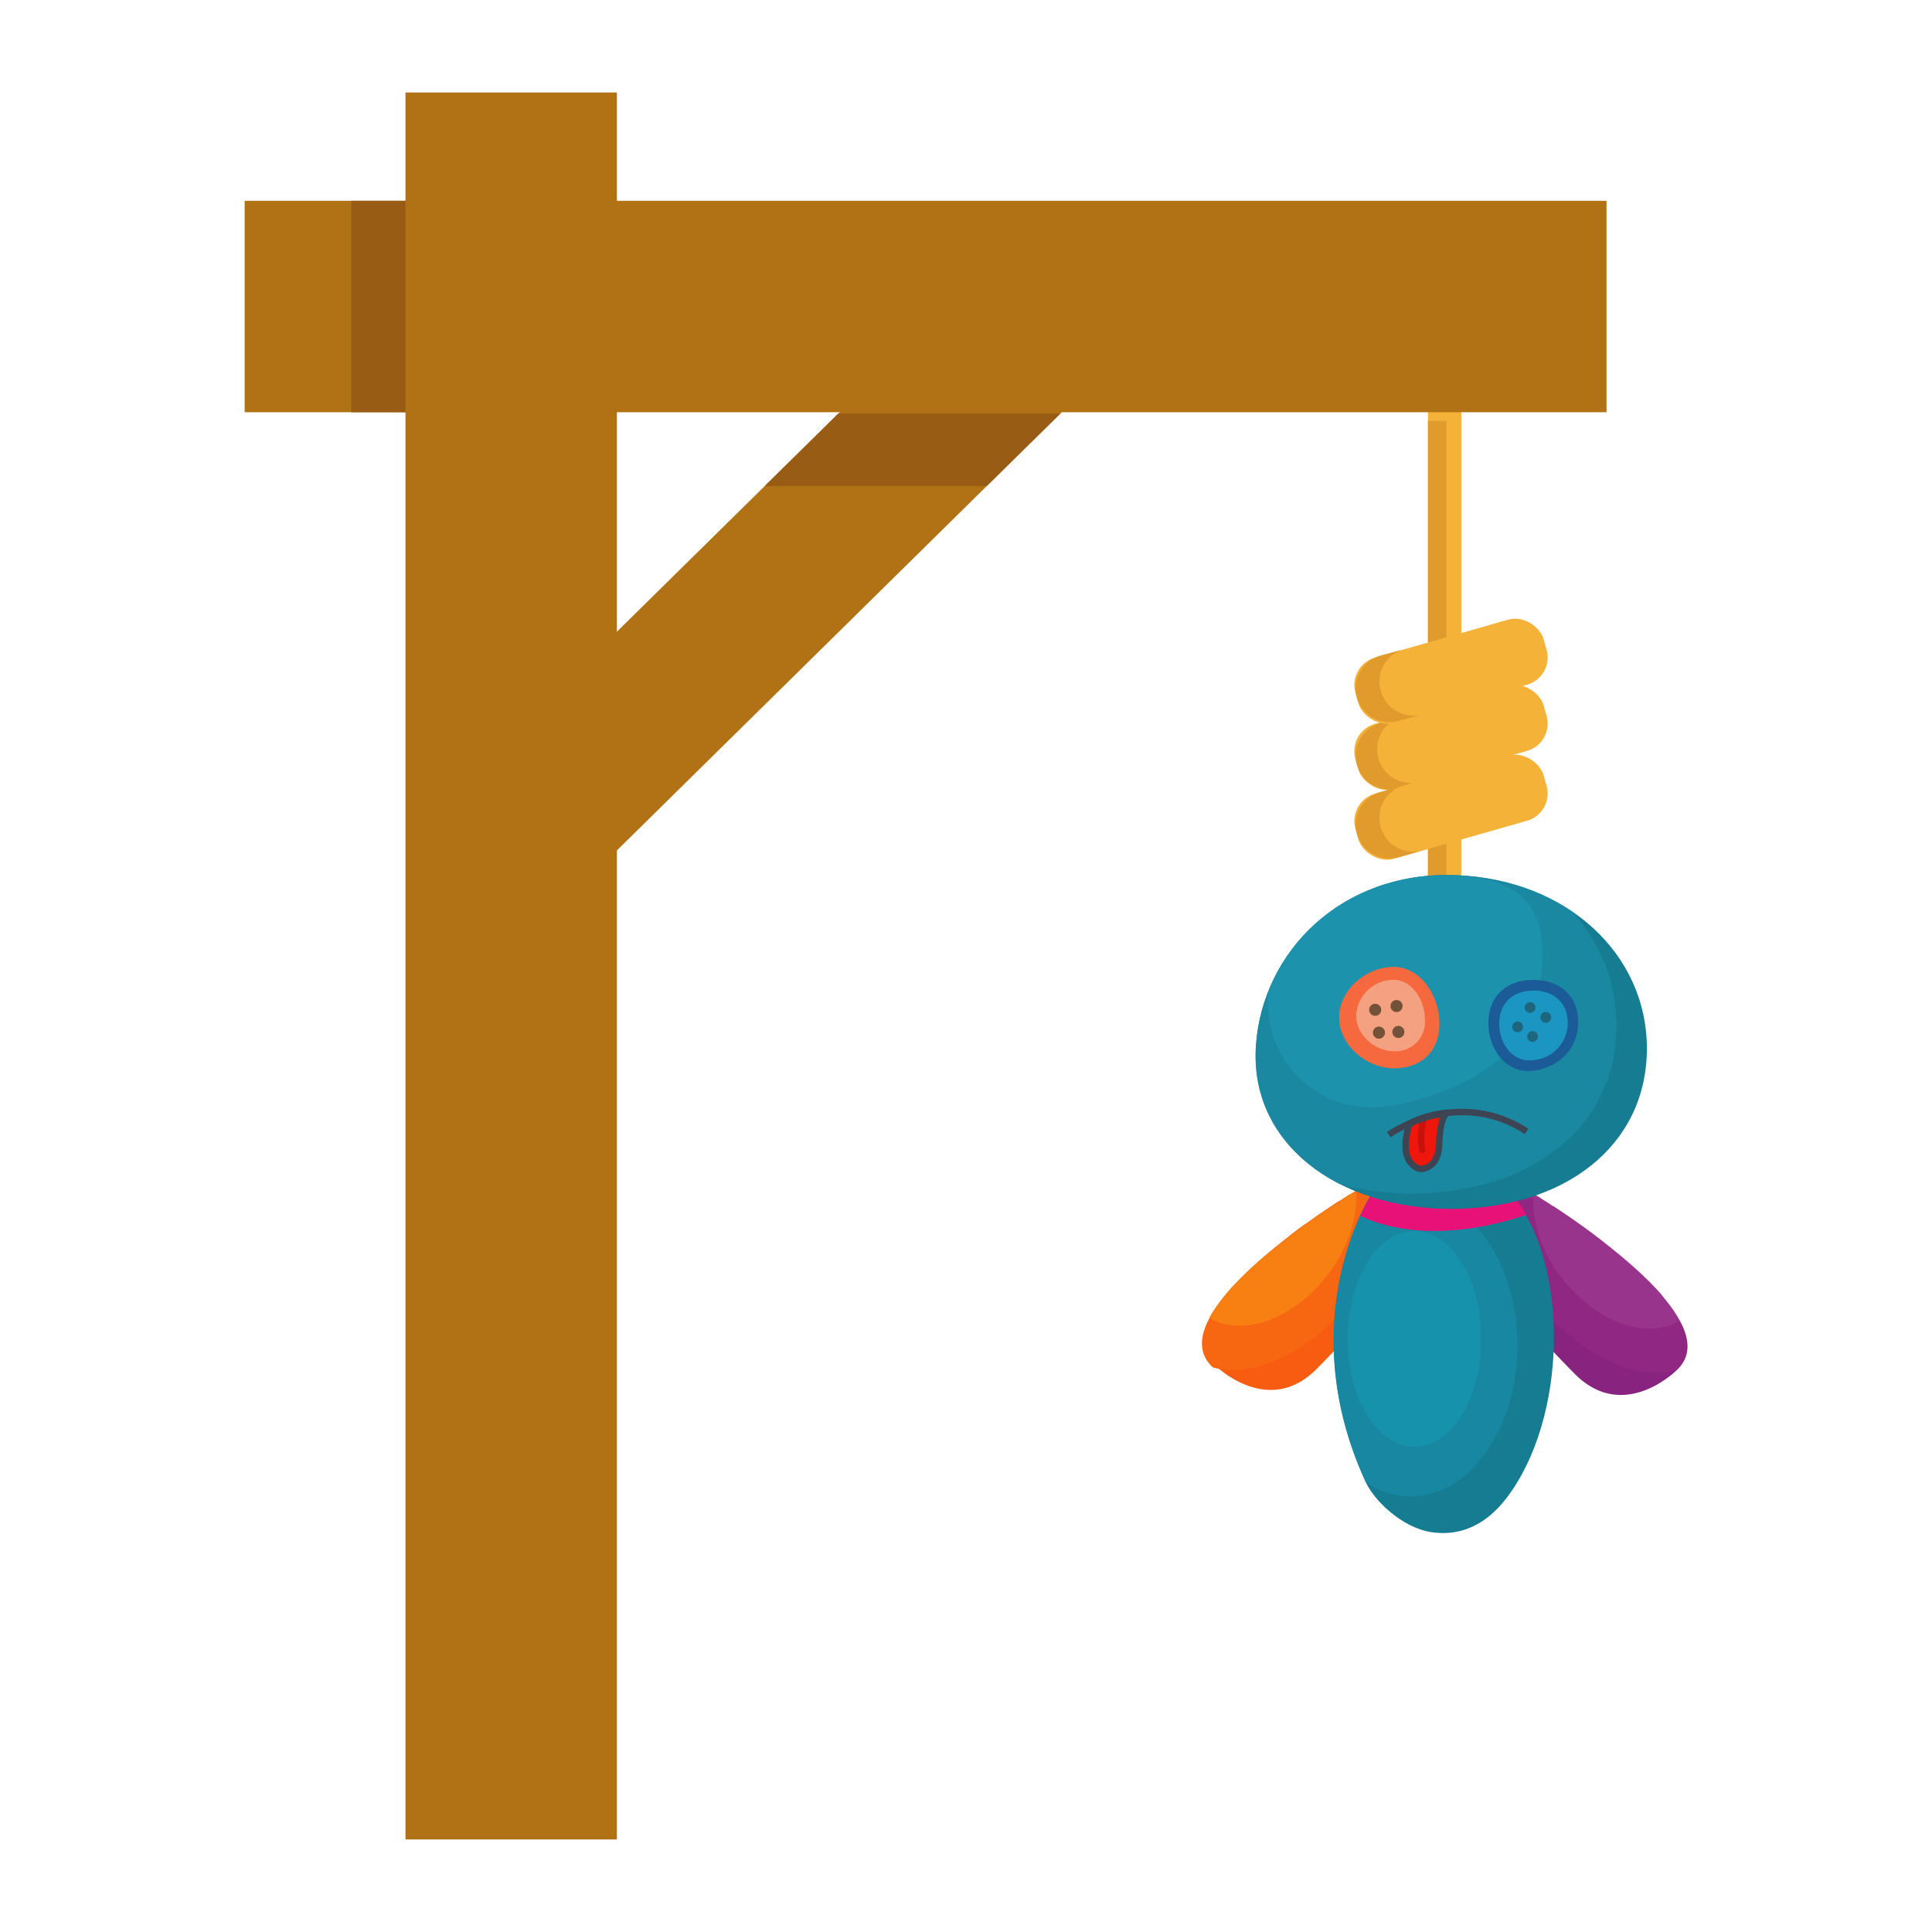 <svg id="Layer_1" data-name="Layer 1" xmlns="http://www.w3.org/2000/svg" xmlns:xlink="http://www.w3.org/1999/xlink" viewBox="0 0 300 300"><defs><style>.cls-1,.cls-22,.cls-23{fill:none;}.cls-2{fill:#b17215;}.cls-3{fill:#985c14;}.cls-4{fill:#f5b239;}.cls-5{fill:#e09b2c;}.cls-6{fill:#88247f;}.cls-7{fill:#ac3491;}.cls-7,.cls-8{opacity:0.2;}.cls-8{fill:#c26cad;}.cls-9{fill:#c2351a;}.cls-10{fill:#f75c10;}.cls-11{fill:#f76711;}.cls-12{fill:#f87f11;}.cls-13{fill:#167c92;}.cls-14{fill:#188aa6;}.cls-14,.cls-18{opacity:0.8;}.cls-15{fill:#189fb9;}.cls-15,.cls-20,.cls-22{opacity:0.5;}.cls-16{fill:#e71177;}.cls-17{clip-path:url(#clip-path);}.cls-18{fill:#1d8ba6;}.cls-19{fill:#c41d20;opacity:0;}.cls-20{fill:#1e9db6;}.cls-21{fill:#ef160c;}.cls-21,.cls-23{stroke:#3d4453;}.cls-21,.cls-22{stroke-linecap:round;stroke-linejoin:round;}.cls-22{stroke:#a30f0b;}.cls-23{stroke-miterlimit:10;}.cls-24{fill:#f6693e;}.cls-25{fill:#f3a181;}.cls-26{fill:#745239;}.cls-27{fill:#1a5b98;}.cls-28{fill:#1b96c2;}.cls-29{fill:#1e667e;}</style><clipPath id="clip-path"><path class="cls-1" d="M255.73,162.78c0,15.21-12.86,24.93-30.38,24.93-17.79,0-31.42-10.28-30.32-25.45,1-14.36,13.19-27,30.94-26.37C243.48,136.53,255.73,148.29,255.73,162.78Z"/></clipPath></defs><polygon class="cls-2" points="175.28 53.75 164.65 64.22 153.24 75.46 87.24 140.48 70.26 123.24 118.76 75.46 130.17 64.22 158.3 36.51 175.28 53.75"/><polygon class="cls-3" points="164.65 64.22 153.24 75.46 118.76 75.46 130.17 64.22 164.65 64.22"/><rect class="cls-4" x="221.73" y="63.08" width="5.18" height="73.18"/><rect class="cls-5" x="221.73" y="65.35" width="2.87" height="70.9"/><rect class="cls-2" x="37.99" y="31.18" width="211.47" height="32.83"/><rect class="cls-3" x="54.54" y="31.18" width="8.6" height="32.83"/><rect class="cls-2" x="62.96" y="14.36" width="32.83" height="271.27"/><rect class="cls-4" x="210.12" y="109.22" width="30.39" height="10.52" rx="4.42" transform="translate(-22.76 66.17) rotate(-15.91)"/><path class="cls-5" d="M220.54,121.39l-3.33,1a5.27,5.27,0,0,1-6.51-3.62,5.5,5.5,0,0,1-.2-1.44,5.27,5.27,0,0,1,3.82-5.06L228,108.33l-10.33,2.94a5.26,5.26,0,0,0,2.89,10.12Z"/><rect class="cls-4" x="210.12" y="120.06" width="30.39" height="10.52" rx="4.42" transform="translate(-25.73 66.59) rotate(-15.91)"/><path class="cls-5" d="M220.91,132.05l-3.7,1.06a5.28,5.28,0,0,1-6.51-3.62,5.55,5.55,0,0,1-.2-1.44,5.26,5.26,0,0,1,3.82-5.06l3.7-1.06a5.26,5.26,0,0,0,2.89,10.12Z"/><rect class="cls-4" x="210.12" y="98.94" width="30.39" height="10.52" rx="4.42" transform="translate(-19.94 65.78) rotate(-15.91)"/><path class="cls-5" d="M220.91,110.93l-3.7,1a5.27,5.27,0,0,1-6.51-3.61,5.55,5.55,0,0,1-.2-1.44,5.28,5.28,0,0,1,3.82-5.07l3.7-1a5.26,5.26,0,0,0-3.82,5,5.19,5.19,0,0,0,.21,1.45A5.27,5.27,0,0,0,220.91,110.93Z"/><path class="cls-6" d="M231.17,183.42h0c0,.24,0,.48,0,.73h0a33.89,33.89,0,0,1,1.52,3.08A45.88,45.88,0,0,1,236,198.51a48.27,48.27,0,0,1,.58,6.18l.92,1c2,2.61,7.13,7.75,7.13,7.75,7.09,7,14.63.37,15.71-.66a1.21,1.21,0,0,0,.13-.13c.14-.13.26-.27.38-.4,1.7-2,1.44-4.5,0-7.15-.15-.27-.31-.54-.48-.82s-.35-.56-.54-.84-.6-.84-.94-1.26-.68-.84-1-1.26l-.19-.21-.13-.14,0,0-.09-.1-.23-.27-.1-.09-.81-.85-.42-.42c-.15-.14-.28-.28-.43-.41s-.29-.3-.44-.43l-.43-.4c-.6-.55-1.21-1.1-1.83-1.63l-.47-.4-.51-.44-.56-.46-.2-.16-.35-.29h0c-.09-.07-.17-.15-.26-.21l-.18-.15-.12-.09c-.42-.33-.83-.66-1.25-1l-.42-.33h0l-1-.76-.09-.07h0l-1-.74-.07-.05h0l-.71-.51-.68-.48-.16-.12h0l-.68-.48-.78-.53-.46-.31-.26-.18-.09-.06-.73-.48-.6-.4-.07,0-.3-.2h0l-.33-.22h0l-.12-.08-.32-.2-.19-.12h0a2.11,2.11,0,0,0-.27-.18l-.26-.16h0l0,0-.07-.05h0l-.08-.06-.65-.4h0l0,0,0,0h0v-.06l-.6-3.33h0Z"/><path class="cls-7" d="M231.17,183.42h0c0,.24,0,.48,0,.73h0a33.89,33.89,0,0,1,1.52,3.08A45.88,45.88,0,0,1,236,198.51c.59.93,1.23,1.86,1.92,2.78,6.67,8.8,16,13.34,22.42,11.46a1.21,1.21,0,0,0,.13-.13c.14-.13.26-.27.38-.4,1.7-2,1.44-4.5,0-7.15-.15-.27-.31-.54-.48-.82s-.35-.56-.54-.84l-.46-.63q-.22-.32-.48-.63c-.32-.42-.68-.84-1-1.26l-.19-.21-.13-.14,0,0-.09-.1-.23-.27-.1-.09-.81-.85-.42-.42c-.15-.14-.28-.28-.43-.41s-.29-.3-.44-.43l-.43-.4c-.91-.84-1.85-1.66-2.81-2.47l-.56-.46-.2-.16-.15-.12-.2-.17h0c-.09-.07-.17-.15-.26-.21l-.18-.15-.12-.09c-.42-.33-.83-.66-1.25-1a4.22,4.22,0,0,0-.36-.27l-.06-.06h0l-1-.76-.09-.07h0l-1-.74-.07-.05h0l-.71-.51-.68-.48-.16-.12h0l-1.92-1.32-.26-.18-.09-.06-.73-.48-.6-.4-.37-.24h0l-.35-.23h0l-.12-.08-.32-.2-.07,0-.12-.08h0l-.13-.09-.14-.09-.26-.16h0l-.11-.07h0l-.08-.06-.65-.4-.08,0,0,0h0l0-.06-.59-3.33h0Z"/><path class="cls-8" d="M242.44,198.36c5.26,6.94,13.3,9.8,18.41,6.72-4.69-8.77-22.07-19.28-22.76-19.69C237.79,189.4,239.26,194.17,242.44,198.36Z"/><path class="cls-9" d="M231.17,183.42c0,.24,0,.48,0,.73h0a33.89,33.89,0,0,1,1.52,3.08,24.83,24.83,0,0,0,5.37-1.91h0l-.59-3.32h0Z"/><path class="cls-10" d="M211.16,181.54h0l-.6,3.32v.07h0l-.06,0,0,0h0l-.65.4-.08.06h0l-.08,0,0,0h0l-.26.16-.27.18h0l-.19.12-.31.2a1.48,1.48,0,0,0-.13.08h0l-.33.22h0l-.3.19-.07,0-.6.4-.73.49-.08.05-.27.18-.46.31c-.26.18-.51.36-.78.53l-.68.48h0l-.16.12-.68.48-.71.51h0l-.06,0-1,.74h0l-.09.07-1,.76h0c-.13.11-.28.21-.42.33l-1.25,1-.11.09-.18.15-.27.21h0c-.12.1-.25.19-.36.29l-.2.16-.56.46-.51.44-.47.4c-.62.53-1.23,1.08-1.83,1.63l-.43.4-.44.43q-.21.19-.42.42c-.15.13-.29.28-.42.41l-.82.85-.09.1a3,3,0,0,0-.24.26l-.09.1,0,0-.13.14-.19.21c-.36.42-.72.84-1,1.26s-.65.84-.94,1.26-.37.56-.54.84-.33.55-.48.82c-1.42,2.65-1.68,5.14,0,7.15a4.75,4.75,0,0,0,.38.4,1.21,1.21,0,0,0,.13.13c1.09,1,8.62,7.67,15.71.66,0,0,5.13-5.14,7.13-7.75l.92-1a50.15,50.15,0,0,1,.58-6.18,46.78,46.78,0,0,1,3.28-11.28,33.89,33.89,0,0,1,1.52-3.08h0c0-.25,0-.49,0-.73h0Z"/><path class="cls-11" d="M217.47,183h0c0,.24,0,.48,0,.73h0a33.89,33.89,0,0,0-1.52,3.08,46.78,46.78,0,0,0-3.28,11.28,32.88,32.88,0,0,1-1.92,2.78c-6.67,8.8-16,13.34-22.42,11.46a1.21,1.21,0,0,1-.13-.13,4.75,4.75,0,0,1-.38-.4c-1.7-2-1.44-4.5,0-7.15.15-.27.31-.54.48-.82s.35-.56.54-.84l.46-.63q.22-.32.48-.63c.32-.42.68-.84,1-1.26l.19-.21.13-.14,0,0,.09-.1a3,3,0,0,1,.24-.26l.09-.1.82-.85c.13-.13.27-.28.42-.41s.28-.29.42-.42l.44-.43.43-.4c.91-.84,1.85-1.66,2.81-2.47l.56-.46.2-.16.15-.12.21-.17h0l.27-.21.18-.15.11-.09,1.25-1,.36-.27.06-.06h0l1-.76.09-.07h0l1-.74.06,0h0l.71-.51.68-.48.16-.12h0l1.92-1.32.27-.18.08-.05.73-.49.6-.4.37-.23h0l.34-.22h0a1.48,1.48,0,0,1,.13-.08l.31-.2.07,0,.12-.08h0l.13-.09.14-.09.26-.16h0l.12-.07h0l.08-.06.65-.4.08,0,.06,0h0v-.06l.59-3.32h0Z"/><path class="cls-12" d="M206.21,197.91c-5.27,6.94-13.31,9.8-18.42,6.72,4.69-8.77,22.07-19.28,22.76-19.69C210.85,189,209.38,193.72,206.21,197.91Z"/><path class="cls-13" d="M212.82,185.64s-12.41,19.22-.73,44.54c1.35,2.92,5.65,7,10.07,7.72,3.88.61,8.11-.5,11.77-5.28,9.43-12.31,9.88-36,.92-47.12C234.85,185.5,225.74,189.17,212.82,185.64Z"/><path class="cls-14" d="M235.62,208.93c0,12.94-7.42,23.43-16.58,23.43a12.66,12.66,0,0,1-6.93-2.14s0,0,0,0c-9.24-20-3.41-36.25-.57-42.14a23,23,0,0,1,1.3-2.4c.75.21,1.49.39,2.21.55a41.68,41.68,0,0,0,10.14,1C231.29,190.6,235.62,199.05,235.62,208.93Z"/><ellipse class="cls-15" cx="219.63" cy="207.9" rx="10.38" ry="16.76"/><path class="cls-16" d="M237,188.65c-14.32,4.74-23,1.51-25.78.13a28.19,28.19,0,0,1,1.64-3.14c12.92,3.52,22-.14,22-.14A21.89,21.89,0,0,1,237,188.65Z"/><path class="cls-13" d="M255.73,162.78c0,15.21-12.86,24.93-30.38,24.93-17.79,0-31.42-10.28-30.32-25.45,1-14.36,13.19-27,30.94-26.37C243.48,136.53,255.73,148.29,255.73,162.78Z"/><g class="cls-17"><path class="cls-18" d="M251,159.23c0,15.92-13.46,26.09-31.8,26.09-18.61,0-32.88-10.76-31.73-26.64,1.09-15,13.8-28.28,32.38-27.6C238.2,131.76,251,144.06,251,159.23Z"/></g><g class="cls-17"><path class="cls-19" d="M255.73,162.78c0,15.21-12.86,24.93-30.38,24.93-17.79,0-31.42-10.28-30.32-25.45,1-14.36,13.19-27,30.94-26.37C243.48,136.53,255.73,148.29,255.73,162.78Z"/><path class="cls-20" d="M239.24,152.24c-1,8.19-6.35,15.5-21.5,19.16-12.14,2.93-20.94-6-20.88-15.79.06-10.24,15.14-20.5,29.11-19.72C238.26,136.58,240.4,142.8,239.24,152.24Z"/></g><path class="cls-21" d="M218.9,174.43s-2.11,5.57,1.34,7a1.17,1.17,0,0,0,.56.07c.78-.09,2.7-.67,2.68-4.15,0,0,.15-4.26,1.34-4.57A16.6,16.6,0,0,0,218.9,174.43Z"/><path class="cls-22" d="M221.09,173.69a10.84,10.84,0,0,0-.27,4.86"/><path class="cls-23" d="M215.65,176.2s10.44-7.58,21.4-.53"/><path class="cls-24" d="M223.52,158.94c0,4.35-2.84,6.95-7.05,6.95s-8.53-3.53-8.53-7.88,4.24-7.87,8.44-7.87S223.52,154.59,223.52,158.94Z"/><path class="cls-25" d="M221.26,158.33a4.55,4.55,0,0,1-4.84,4.9c-2.88,0-5.84-2.49-5.84-5.55a5.87,5.87,0,0,1,5.78-5.54C219.25,152.14,221.26,155.27,221.26,158.33Z"/><circle class="cls-26" cx="213.54" cy="156.8" r="0.94"/><circle class="cls-26" cx="216.86" cy="156.22" r="0.94"/><circle class="cls-26" cx="217.14" cy="160.24" r="0.94"/><circle class="cls-26" cx="214.12" cy="160.35" r="0.94"/><path class="cls-27" d="M245.07,158.75c0,3.53-2.41,6.88-6.95,7.51-4.12.57-7-3.21-7-7.38s2.76-6.72,6.92-6.72S245.07,154.59,245.07,158.75Z"/><path class="cls-28" d="M243.44,158.87a5.78,5.78,0,0,1-5.32,5.74c-3.15.44-5.32-2.46-5.32-5.64s2.11-5.15,5.3-5.15S243.44,155.68,243.44,158.87Z"/><circle class="cls-29" cx="237.59" cy="156.45" r="0.84"/><circle class="cls-29" cx="235.66" cy="159.45" r="0.84"/><circle class="cls-29" cx="237.98" cy="160.95" r="0.84"/><circle class="cls-29" cx="240.03" cy="157.98" r="0.84"/></svg>